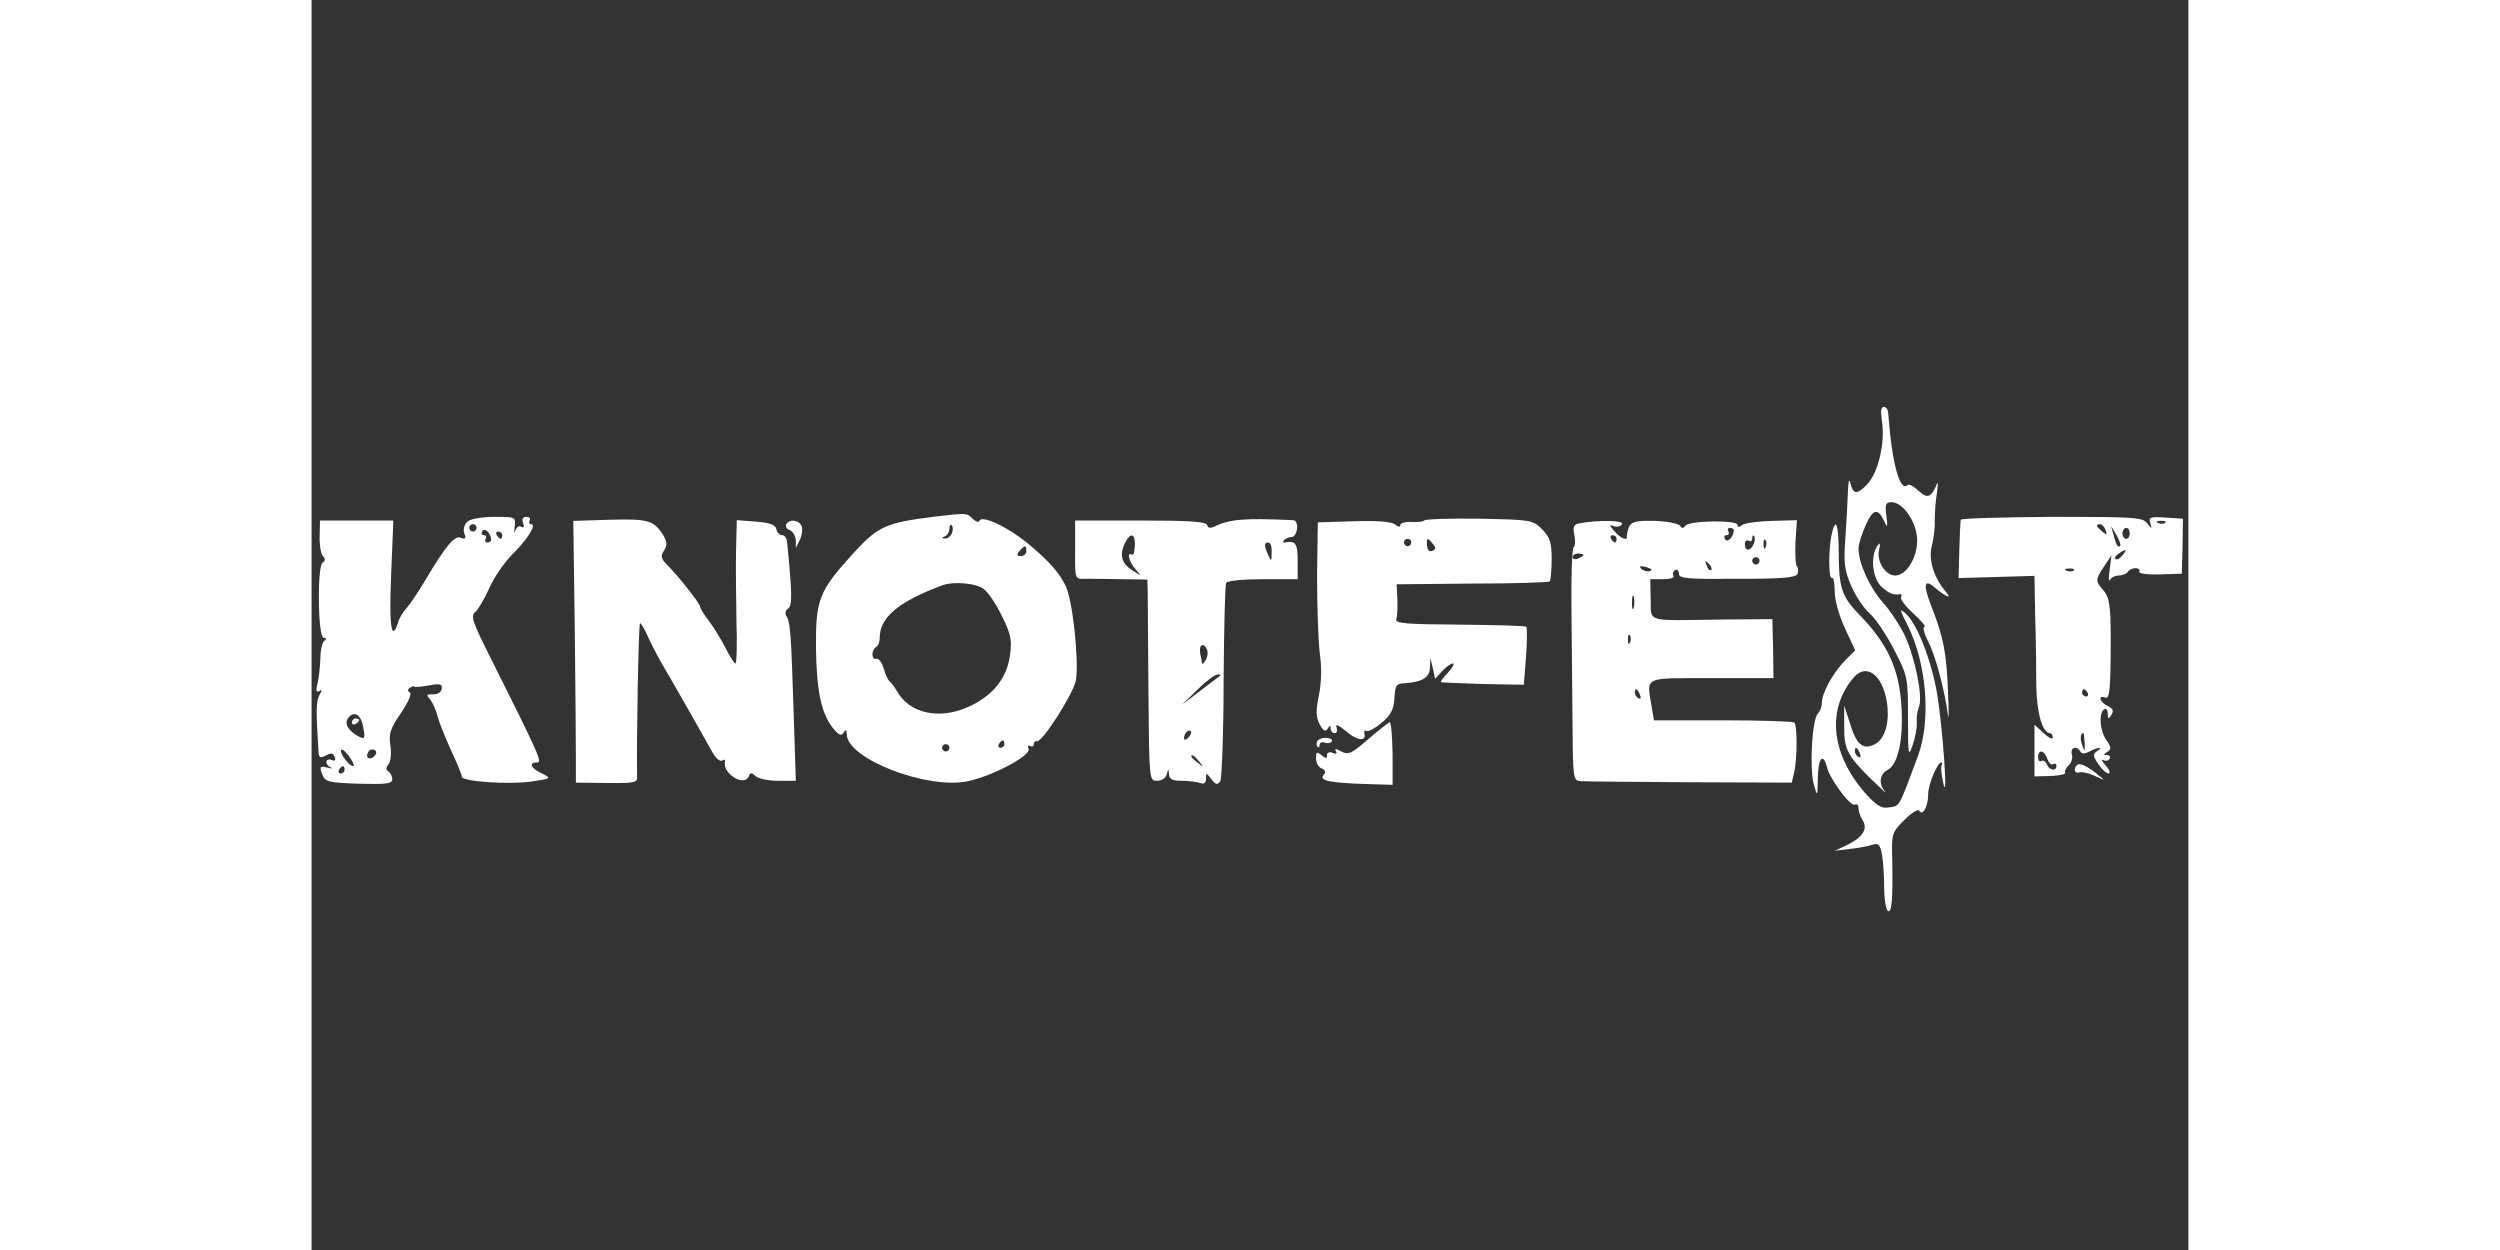 <?xml version="1.0" standalone="no"?>
<!DOCTYPE svg PUBLIC "-//W3C//DTD SVG 20010904//EN"
 "http://www.w3.org/TR/2001/REC-SVG-20010904/DTD/svg10.dtd">
<svg version="1.0" xmlns="http://www.w3.org/2000/svg"
 width="300pt" height="150pt" viewBox="0 0 512 341"
 preserveAspectRatio="xMidYMid meet">

<rect x="0" y="0" width="512" height="341" fill="#333333" stroke="none"/>

<g transform="translate(0,341) scale(0.1,-0.1)"
fill="#fff" stroke="none">
<path d="M4284 2261 c9 -59 -10 -141 -41 -173 -28 -29 -38 -27 -46 7 -3 11 -5
-2 -6 -30 -1 -27 -4 -84 -7 -126 -5 -64 -2 -85 16 -127 12 -28 35 -62 51 -76
16 -14 46 -59 66 -98 37 -72 38 -75 38 -185 0 -104 1 -110 13 -75 7 20 12 48
11 62 -1 14 2 33 6 42 11 26 -10 131 -38 193 -14 29 -41 70 -61 92 -36 41 -66
107 -66 147 0 11 9 40 20 64 20 45 34 47 51 8 8 -17 9 -13 5 17 -4 31 -2 37
14 37 32 0 70 -56 70 -104 0 -49 -30 -96 -60 -96 -26 0 -51 38 -44 69 4 20 3
23 -5 11 -19 -27 -13 -87 11 -110 21 -19 33 -24 51 -21 5 1 6 -3 3 -8 -3 -5
12 -25 34 -45 22 -20 35 -36 30 -36 -6 0 -1 -18 10 -40 20 -38 44 -129 54
-200 2 -19 3 10 0 65 -4 105 -12 147 -46 233 -22 57 -19 74 9 50 32 -27 50
-34 31 -12 -32 37 -48 88 -38 125 5 19 9 50 8 69 0 19 2 53 6 75 3 22 3 33 0
25 -16 -38 -26 -41 -50 -19 -13 12 -27 20 -30 16 -21 -21 -43 60 -53 196 0 9
-6 17 -12 17 -8 0 -9 -13 -5 -39z"/>
<path d="M1695 2000 c-128 -16 -150 -26 -216 -98 -96 -106 -104 -126 -103
-264 2 -120 16 -181 52 -221 12 -13 17 -15 24 -5 5 9 8 8 8 -5 0 -67 220 -152
331 -128 69 15 172 70 165 88 -3 8 -1 11 4 8 6 -3 10 -1 10 4 0 6 4 10 9 9 14
-4 100 131 106 166 9 54 -9 223 -29 260 -18 36 -48 69 -104 115 -54 44 -124
77 -130 60 -2 -5 -10 -2 -19 6 -15 16 -16 16 -108 5z m52 -45 c-4 -8 -12 -15
-19 -14 -10 0 -10 2 0 6 6 2 12 12 12 21 0 8 3 13 6 9 4 -3 4 -13 1 -22z m203
-48 c0 -8 -7 -14 -15 -14 -11 0 -12 4 -4 14 6 7 13 13 15 13 2 0 4 -6 4 -13z
m-115 -105 c12 -9 34 -43 49 -74 24 -49 27 -64 21 -107 -9 -63 -48 -111 -117
-141 -79 -34 -159 -15 -192 46 -6 10 -15 22 -19 25 -4 3 -12 19 -16 35 -5 16
-13 28 -20 27 -14 -4 -15 23 -1 32 6 3 10 15 10 26 0 55 52 98 170 142 32 12
96 6 115 -11z m55 -422 c0 -5 -5 -10 -11 -10 -5 0 -7 5 -4 10 3 6 8 10 11 10
2 0 4 -4 4 -10z m-150 -10 c0 -5 -4 -10 -10 -10 -5 0 -10 5 -10 10 0 6 5 10
10 10 6 0 10 -4 10 -10z"/>
<path d="M423 1985 c-7 -8 -10 -22 -6 -31 5 -13 3 -16 -10 -11 -17 7 -41 -22
-97 -116 -19 -32 -42 -66 -51 -76 -9 -10 -20 -27 -23 -39 -18 -56 -25 -11 -19
128 l6 150 -100 0 -100 0 -1 -41 c-1 -23 3 -48 8 -55 8 -8 8 -14 0 -19 -15
-10 -13 -205 3 -205 8 0 8 -3 2 -8 -6 -4 -11 -26 -11 -48 -1 -23 -4 -54 -8
-69 -5 -19 -3 -25 5 -20 8 6 8 2 0 -12 -9 -17 -9 -43 -2 -156 1 -14 5 -16 20
-8 14 8 20 7 24 -4 4 -9 1 -12 -9 -8 -17 6 -19 -13 -1 -21 6 -3 2 -3 -10 0
-20 5 -22 3 -14 -18 8 -21 15 -23 100 -26 75 -2 91 0 91 12 0 8 -5 18 -10 21
-8 5 -8 11 0 20 6 7 8 30 5 51 -5 33 0 47 29 89 20 30 30 52 24 56 -7 4 -6 9
1 13 6 4 11 5 11 3 0 -2 17 -1 39 3 32 6 38 4 36 -9 -1 -9 -11 -16 -24 -15
-18 0 -19 -1 -7 -15 7 -9 16 -29 20 -46 4 -16 21 -58 37 -93 16 -34 29 -66 29
-71 0 -13 128 -22 190 -13 55 8 55 9 28 22 -30 14 -37 30 -13 30 15 0 7 18
-125 282 -52 103 -57 118 -43 129 8 7 25 36 38 65 12 28 40 68 61 90 43 42 69
84 53 84 -6 0 -7 5 -4 10 3 6 -1 10 -9 10 -10 0 -13 -6 -9 -17 4 -10 2 -14 -5
-10 -6 4 -13 -1 -16 -10 -3 -10 -4 -6 -2 10 3 27 3 27 -58 27 -39 -1 -65 -6
-73 -15z m27 -15 c0 -5 -4 -10 -10 -10 -5 0 -10 5 -10 10 0 6 5 10 10 10 6 0
10 -4 10 -10z m40 -32 c0 -5 -5 -8 -11 -8 -5 0 -7 5 -4 10 3 6 1 10 -5 10 -6
0 -8 5 -4 11 6 11 23 -6 24 -23z m30 12 c0 -5 -2 -10 -4 -10 -3 0 -8 5 -11 10
-3 6 -1 10 4 10 6 0 11 -4 11 -10z m-378 -530 c4 -24 2 -27 -12 -20 -32 17
-43 38 -28 54 17 18 35 4 40 -34z m-27 -99 c-7 -6 -35 27 -35 41 0 7 9 2 20
-12 10 -14 17 -26 15 -29z m56 26 c-13 -13 -26 -3 -16 12 3 6 11 8 17 5 6 -4
6 -10 -1 -17z m-81 -37 c0 -5 -5 -10 -11 -10 -5 0 -7 5 -4 10 3 6 8 10 11 10
2 0 4 -4 4 -10z"/>
<path d="M110 1439 c0 -5 5 -7 10 -4 6 3 10 8 10 11 0 2 -4 4 -10 4 -5 0 -10
-5 -10 -11z"/>
<path d="M810 1992 l-96 -3 4 -297 c2 -163 3 -324 3 -357 l0 -60 84 -1 c71 -1
84 1 83 15 -2 97 4 421 8 421 3 0 14 -19 24 -42 11 -24 31 -61 44 -83 29 -49
109 -190 130 -228 9 -16 20 -25 26 -22 6 4 9 3 8 -2 -9 -32 53 -72 65 -40 4
10 7 10 18 0 7 -7 35 -13 61 -13 l49 0 -6 188 c-7 219 -9 245 -20 262 -4 7 -2
16 5 20 12 7 11 43 -3 183 -1 9 -7 17 -13 17 -7 0 -14 7 -16 16 -2 12 -17 18
-55 21 l-53 4 -2 -78 c-1 -43 0 -131 1 -195 2 -65 1 -118 -3 -118 -3 0 -15 19
-27 43 -12 23 -32 56 -45 73 -13 17 -24 34 -24 39 0 8 -61 86 -93 117 -14 15
-15 22 -5 37 9 15 8 24 -5 45 -25 37 -41 41 -147 38z"/>
<path d="M2535 1992 c-22 -1 -51 -8 -64 -15 -19 -9 -25 -9 -28 1 -4 9 -49 12
-182 12 l-178 0 0 -80 c-1 -80 0 -80 26 -79 14 0 59 0 99 -1 l72 -1 1 -37 c0
-20 1 -144 2 -274 2 -238 2 -238 24 -238 12 0 24 8 26 18 4 16 5 16 6 0 1 -14
10 -18 35 -18 19 0 41 -3 50 -6 11 -4 16 0 16 12 0 17 1 16 15 -2 12 -15 16
-16 24 -5 4 7 9 130 9 272 1 143 4 264 7 269 3 6 49 10 101 10 l94 0 0 50 c0
48 -6 56 -35 50 -5 -1 -6 2 -2 7 5 4 14 8 20 8 17 0 22 45 5 46 -73 3 -109 4
-143 1z m-289 -71 c-1 -16 -4 -27 -8 -24 -15 9 -8 -21 10 -40 17 -20 17 -20
-10 -2 -29 18 -35 43 -18 76 15 28 27 23 26 -10z m373 -18 c0 -25 -1 -26 -9
-8 -12 27 -12 35 0 35 6 0 10 -12 9 -27z m-176 -266 c3 -8 1 -20 -4 -28 -5 -8
-9 -12 -10 -9 0 3 -2 15 -5 28 -4 24 10 31 19 9z m36 -70 c-2 -1 -26 -20 -54
-41 l-50 -38 42 41 c23 23 48 41 54 41 7 0 10 -1 8 -3z m-87 -169 c-7 -7 -12
-8 -12 -2 0 6 3 14 7 17 3 4 9 5 12 2 2 -3 -1 -11 -7 -17z m29 -65 c13 -16 12
-17 -3 -4 -10 7 -18 15 -18 17 0 8 8 3 21 -13z"/>
<path d="M3035 1990 c-2 -3 -18 -5 -34 -4 -17 1 -31 -3 -31 -8 0 -7 -5 -6 -14
1 -9 8 -48 11 -112 9 l-99 -3 -2 -145 c0 -80 3 -174 7 -209 6 -40 5 -83 -2
-118 -9 -42 -8 -59 2 -79 10 -18 16 -21 22 -12 6 10 8 10 8 1 0 -7 5 -13 11
-13 6 0 8 7 5 16 -4 10 6 6 25 -10 31 -27 57 -30 51 -7 -1 7 1 10 6 7 5 -3 23
7 41 22 25 21 33 36 35 67 2 35 5 40 26 41 49 3 70 15 71 43 l1 26 7 -29 6
-28 19 21 c11 12 24 21 29 21 6 0 0 -11 -13 -25 -13 -14 -22 -26 -19 -26 2 -1
54 -3 115 -5 l111 -2 6 76 c3 42 3 79 1 82 -3 3 -85 5 -182 6 -147 1 -176 3
-173 15 3 8 4 32 3 54 l-2 41 206 2 c114 0 209 3 212 6 2 3 5 30 5 61 0 46 -5
59 -26 81 -26 26 -30 26 -172 29 -80 1 -147 -1 -150 -5z m-35 -60 c0 -5 -4
-10 -10 -10 -5 0 -10 5 -10 10 0 6 5 10 10 10 6 0 10 -4 10 -10z m59 -4 c9
-10 8 -15 -2 -19 -8 -3 -13 3 -14 14 -2 23 1 24 16 5z"/>
<path d="M4499 1992 c-1 -4 -3 -41 -4 -83 l-2 -76 103 3 104 3 2 -112 c2 -62
3 -146 3 -189 1 -72 17 -128 37 -128 4 0 8 -5 8 -12 0 -6 -11 -1 -25 12 l-25
23 0 -70 0 -71 44 1 c24 1 42 5 40 9 -3 4 2 13 9 20 8 7 12 20 9 30 -5 19 13
25 23 8 4 -7 12 -7 25 0 23 12 40 13 21 1 -12 -8 -12 -13 3 -35 9 -14 22 -26
28 -26 6 0 3 10 -8 22 -10 12 -14 18 -7 15 6 -4 14 -3 18 3 3 5 0 10 -7 10
-10 0 -10 2 1 9 11 7 11 13 -3 32 -18 26 -21 74 -6 84 6 3 10 -2 10 -12 0 -15
2 -16 10 -3 7 11 4 17 -10 24 -22 10 -28 31 -7 23 12 -5 15 21 15 158 0 93 -3
115 -21 136 -21 24 -21 27 3 64 l20 30 -5 -40 c-3 -22 -3 -34 1 -27 3 6 14 12
24 12 10 0 22 5 25 10 3 6 13 10 21 10 8 0 13 -4 10 -9 -4 -5 20 -9 55 -8 l61
2 2 75 1 75 -47 3 c-42 3 -47 1 -42 -15 5 -17 5 -17 -9 0 -13 16 -37 17 -261
17 -135 -1 -247 -4 -247 -8z m558 -8 c-3 -3 -12 -4 -19 -1 -8 3 -5 6 6 6 11 1
17 -2 13 -5z m-163 -20 c5 -14 4 -15 -9 -4 -17 14 -19 20 -6 20 5 0 12 -7 15
-16z m40 -43 c-6 -6 -11 1 -18 29 l-7 25 15 -25 c8 -14 12 -27 10 -29z m26 34
c0 -8 -4 -15 -10 -15 -5 0 -10 7 -10 15 0 8 5 15 10 15 6 0 10 -7 10 -15z
m-20 -60 c-7 -9 -15 -13 -19 -10 -3 3 1 10 9 15 21 14 24 12 10 -5z m-133 -41
c-3 -3 -12 -4 -19 -1 -8 3 -5 6 6 6 11 1 17 -2 13 -5z m38 -334 c3 -5 1 -10
-4 -10 -6 0 -11 5 -11 10 0 6 2 10 4 10 3 0 8 -4 11 -10z m-8 -137 c1 -24 0
-25 -6 -8 -7 17 -6 35 2 35 2 0 3 -12 4 -27z m-102 -43 c4 -11 11 -18 16 -15
5 4 9 1 9 -4 0 -16 -20 -13 -26 4 -4 8 -10 12 -15 9 -5 -3 -9 2 -9 10 0 23 17
20 25 -4z"/>
<path d="M1295 1980 c-3 -6 1 -13 9 -16 9 -3 16 -16 17 -28 l0 -21 11 22 c6
12 8 29 5 37 -7 18 -33 21 -42 6z"/>
<path d="M3457 1982 c-14 -3 -17 -10 -12 -32 3 -15 2 -30 -2 -33 -5 -3 -7 -83
-6 -179 1 -95 2 -237 3 -315 1 -139 2 -143 23 -144 12 -1 147 -2 299 -3 l276
-1 7 30 c8 37 8 126 0 134 -4 3 -91 6 -195 6 l-188 0 -6 35 c-14 86 -27 80
163 80 l169 0 -1 81 -2 80 -135 -1 c-215 -3 -195 -9 -197 55 l-1 55 35 0 c19
0 32 4 28 9 -3 5 -1 12 5 16 5 3 10 -1 10 -10 0 -13 21 -15 159 -14 123 0 161
3 165 14 2 7 2 16 -2 20 -4 4 -5 33 -4 66 l4 60 -69 -2 c-37 -1 -74 -6 -80
-11 -9 -7 -13 -7 -13 0 0 14 -133 12 -142 -2 -6 -8 -10 -8 -15 0 -5 6 -36 12
-69 13 -50 1 -63 -2 -70 -16 -4 -10 -6 -21 -6 -25 3 -15 -15 -8 -33 12 -15 17
-16 20 -3 15 9 -4 19 -1 23 5 7 11 -67 12 -118 2z m423 -19 c-1 -18 -18 -35
-24 -24 -4 6 -2 11 4 11 6 0 8 5 5 10 -3 6 -1 10 4 10 6 0 11 -3 11 -7z m-320
-23 c0 -5 -2 -10 -4 -10 -3 0 -8 5 -11 10 -3 6 -1 10 4 10 6 0 11 -4 11 -10z
m374 -14 c-8 -20 -24 -21 -24 0 0 8 5 12 10 9 6 -3 10 -1 10 6 0 7 2 10 5 7 3
-3 3 -13 -1 -22z m33 -8 c-3 -8 -6 -5 -6 6 -1 11 2 17 5 13 3 -3 4 -12 1 -19z
m-497 -22 c0 -2 -7 -6 -15 -10 -8 -3 -15 -1 -15 4 0 6 7 10 15 10 8 0 15 -2
15 -4z m480 -16 c0 -5 -4 -10 -10 -10 -5 0 -10 5 -10 10 0 6 5 10 10 10 6 0
10 -4 10 -10z m-132 -25 c-3 -3 -9 2 -12 12 -6 14 -5 15 5 6 7 -7 10 -15 7
-18z m-167 -3 c-7 -2 -18 1 -23 6 -8 8 -4 9 13 5 13 -4 18 -8 10 -11z m-44
-99 c-3 -10 -5 -4 -5 12 0 17 2 24 5 18 2 -7 2 -21 0 -30z m-10 -95 c-3 -8 -6
-5 -6 6 -1 11 2 17 5 13 3 -3 4 -12 1 -19z m27 -144 c3 -8 2 -12 -4 -9 -6 3
-10 10 -10 16 0 14 7 11 14 -7z"/>
<path d="M4146 1949 c-8 -44 -8 -121 2 -116 4 3 7 -14 7 -36 0 -24 12 -67 28
-101 l28 -60 -30 -30 c-33 -36 -61 -87 -61 -114 0 -10 -5 -23 -11 -29 -16 -16
-23 -150 -11 -193 10 -35 10 -35 11 18 1 54 14 70 25 29 8 -33 65 -109 76
-102 6 3 10 -1 10 -10 0 -8 5 -24 12 -34 14 -24 -2 -47 -47 -68 l-30 -14 40 5
c22 2 49 7 61 11 18 6 22 2 28 -25 3 -18 6 -59 6 -91 0 -32 5 -61 10 -64 11
-7 14 32 12 142 -2 69 -1 72 33 106 20 20 38 31 41 25 9 -15 24 12 24 45 0 27
25 87 36 87 3 0 3 -3 1 -7 -3 -5 -1 -26 4 -48 14 -67 -1 151 -17 245 -16 91
-54 188 -86 217 -17 15 -16 10 6 -33 52 -104 64 -257 29 -354 -56 -150 -49
-138 -83 -143 -18 -3 -33 7 -64 42 -92 107 -103 228 -28 314 34 38 77 6 89
-66 9 -56 -4 -102 -32 -117 -33 -17 -51 -2 -69 59 l-15 46 0 -53 c-1 -65 8
-83 73 -147 28 -27 45 -43 39 -35 -19 21 -16 48 7 60 28 15 43 83 37 175 -6
98 -37 167 -109 242 -55 56 -62 76 -62 186 -1 71 -9 87 -20 36z m78 -595 c3
-8 2 -12 -4 -9 -6 3 -10 10 -10 16 0 14 7 11 14 -7z"/>
<path d="M2883 1394 c-46 -40 -54 -44 -74 -34 -14 8 -19 8 -15 1 5 -7 1 -9 -8
-5 -9 4 -16 1 -16 -6 0 -10 -3 -10 -15 0 -13 10 -15 9 -15 -9 0 -12 7 -24 15
-27 11 -5 13 -10 5 -19 -12 -15 21 -21 122 -24 l67 -2 0 85 c-1 48 -4 86 -8
86 -3 -1 -29 -21 -58 -46z"/>
<path d="M2744 1389 c-3 -6 -3 -13 0 -16 3 -4 6 -1 6 5 0 6 6 9 14 6 8 -3 16
-1 19 3 3 5 -3 9 -13 10 -11 1 -22 -3 -26 -8z"/>
<path d="M4816 1323 c-11 -11 -6 -25 7 -20 6 2 26 -2 42 -10 28 -13 29 -13 10
2 -30 25 -52 35 -59 28z"/>
</g>
</svg>
